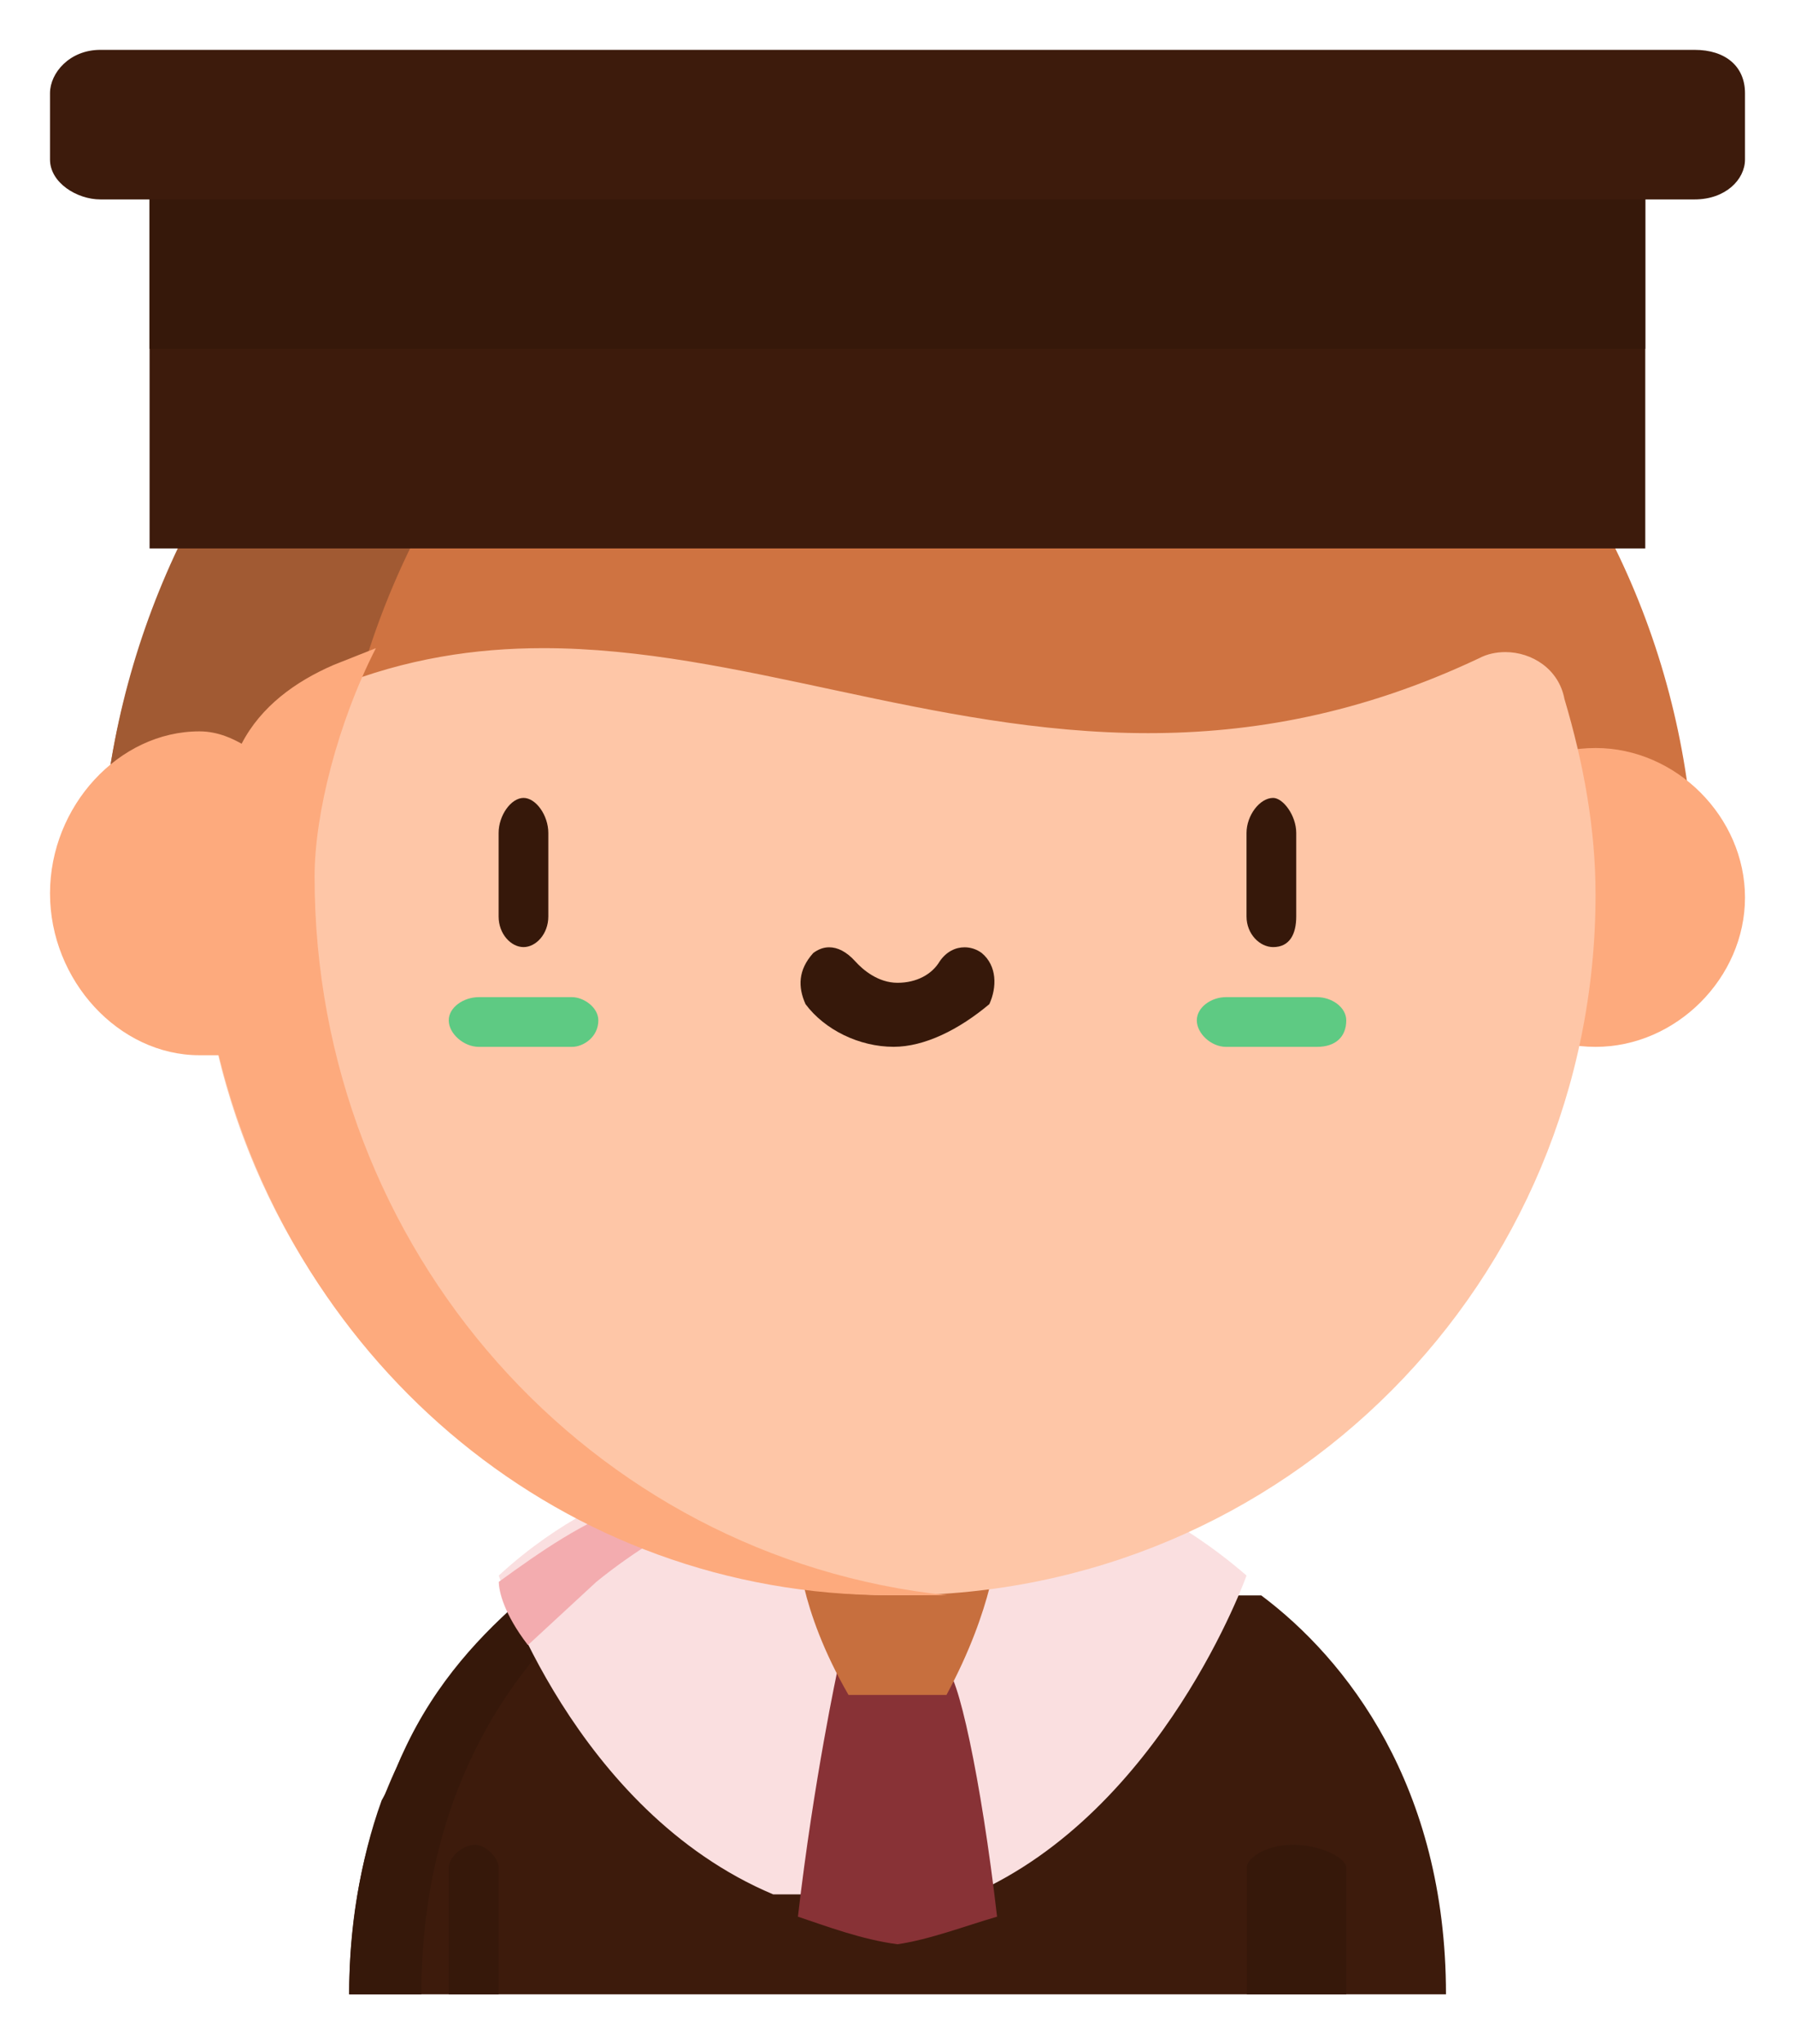 <svg width="36" height="41" xmlns="http://www.w3.org/2000/svg" xmlns:xlink="http://www.w3.org/1999/xlink" overflow="hidden"><defs><clipPath id="clip0"><rect x="294" y="363" width="36" height="41"/></clipPath></defs><g clip-path="url(#clip0)" transform="translate(-294 -363)"><path d="M304.785 395C303.009 396.271 301.003 398.813 301.003 403L323 403C323 398.813 320.994 396.271 319.296 395Z" fill="#3D1B0C" fill-rule="evenodd"/><path d="M304.552 395C303.682 395.75 302.74 396.72 302.089 398.142 301.943 398.44 301.87 398.738 301.654 399.111 301.219 400.307 301.003 401.729 301.003 403L302.451 403C302.451 398.813 304.406 396.271 306 395Z" fill="#36180A" fill-rule="evenodd"/><path d="M306.475 393.004C306.475 393.004 305.28 393.424 304.003 394.601 304.003 394.601 305.517 399.314 309.507 400.996L313.493 400.996C317.325 399.314 319 394.601 319 394.601 317.643 393.424 316.448 393.004 316.448 393.004Z" fill="#FADFE0" fill-rule="evenodd"/><path d="M307.039 393C307.039 393 306.94 393 306.648 393.183 305.665 393.545 304.884 394.09 304.004 394.727 304.004 394.906 304.099 395.36 304.588 395.996L305.961 394.727C307.528 393.454 308.996 393 308.996 393Z" fill="#F3ACAF" fill-rule="evenodd"/><path d="M311.919 395 310.802 396.473C310.802 396.473 310.322 398.684 310.003 401.443 310.56 401.629 311.282 401.903 312 401.996 312.641 401.903 313.359 401.629 313.997 401.443 313.678 398.684 313.198 396.473 312.96 396.473L311.919 395Z" fill="#883236" fill-rule="evenodd"/><path d="M310 394.004C310 394.004 310 395.236 311.018 396.996L312.982 396.996C313.932 395.236 314 394.004 314 394.004Z" fill="#C76F3E" fill-rule="evenodd"/><path d="M303.534 400C303.268 400 303 400.26 303 400.457L303 403 304 403 304 400.457C304 400.26 303.732 400 303.534 400Z" fill="#36180A" fill-rule="evenodd"/><path d="M319.933 400C319.402 400 319.006 400.26 319.006 400.457L319.006 403 321 403 321 400.457C321 400.26 320.469 400 319.933 400Z" fill="#36180A" fill-rule="evenodd"/><path d="M312.038 365C307.792 365 303.785 366.643 300.718 369.678 297.651 372.712 296 376.732 296 380.997L328 380.997C328 376.732 326.349 372.712 323.282 369.678 320.374 366.643 316.204 365 312.038 365Z" fill="#CF7341" fill-rule="evenodd"/><path d="M311.691 365.003C307.461 365.003 303.54 366.643 300.618 369.595 297.618 372.712 296.003 376.732 296.003 380.997L300.618 380.997C300.618 376.815 302.233 372.795 305.233 369.76 307.616 367.298 310.693 365.741 314 365.248 313.228 365.083 312.46 365.003 311.691 365.003Z" fill="#A15A33" fill-rule="evenodd"/><path d="M297 365 297 374 326.997 374 326.997 365Z" fill="#3D1B0C" fill-rule="evenodd"/><path d="M326.002 378.003C324.31 378.003 323.003 379.385 323.003 381.002 323.003 382.615 324.31 383.997 326.002 383.997 327.615 383.997 328.997 382.615 328.997 381.002 328.997 379.385 327.615 378.003 326.002 378.003Z" fill="#FDAA7D" fill-rule="evenodd"/><path d="M304.897 376C303.526 376 302.144 376.209 300.724 376.776 299.091 377.427 298 379.143 298 380.941 298 388.624 304.299 394.997 312 394.997 319.779 394.997 326 388.707 326 380.941 326 379.634 325.765 378.327 325.376 377.019 325.262 376.415 324.72 376.079 324.191 376.079 324.008 376.079 323.825 376.117 323.665 376.202 321.288 377.325 319.096 377.705 317.026 377.705 312.647 377.705 308.813 376 304.897 376Z" fill="#FEC6A7" fill-rule="evenodd"/><path d="M301.539 376 300.693 376.336C299.925 376.668 299.234 377.168 298.846 377.917 298.694 377.833 298.388 377.669 298 377.669 296.385 377.669 295.003 379.166 295.003 380.919 295.003 382.668 296.385 384.165 298 384.165L298.388 384.165C299.925 390.414 305.308 394.996 311.844 394.996L312.997 394.996C305.847 394.248 300.309 388.084 300.309 380.583 300.309 379.334 300.771 377.501 301.539 376Z" fill="#FDAA7D" fill-rule="evenodd"/><path d="M319.534 379.004C319.265 379.004 319 379.355 319 379.707L319 381.382C319 381.734 319.265 381.996 319.534 381.996 319.866 381.996 319.997 381.734 319.997 381.382L319.997 379.707C319.997 379.355 319.732 379.004 319.534 379.004Z" fill="#36180A" fill-rule="evenodd"/><path d="M318.586 383C318.295 383 318.003 383.201 318.003 383.466 318.003 383.732 318.295 383.997 318.586 383.997L320.414 383.997C320.782 383.997 321 383.799 321 383.466 321 383.201 320.708 383 320.414 383Z" fill="#5ECA83" fill-rule="evenodd"/><path d="M304.5 379.004C304.249 379.004 304 379.355 304 379.707L304 381.382C304 381.734 304.249 381.996 304.5 381.996 304.749 381.996 304.997 381.734 304.997 381.382L304.997 379.707C304.997 379.355 304.749 379.004 304.5 379.004Z" fill="#36180A" fill-rule="evenodd"/><path d="M303.601 383C303.302 383 303 383.201 303 383.466 303 383.732 303.302 383.997 303.601 383.997L305.474 383.997C305.701 383.997 306 383.799 306 383.466 306 383.201 305.701 383 305.474 383Z" fill="#5ECA83" fill-rule="evenodd"/><path d="M310.629 382C310.513 382 310.406 382.043 310.31 382.115 310.003 382.457 310.003 382.799 310.155 383.14 310.539 383.655 311.232 383.996 311.923 383.996 312.539 383.996 313.229 383.655 313.842 383.14 313.997 382.799 313.997 382.371 313.69 382.115 313.594 382.043 313.471 382 313.345 382 313.168 382 312.981 382.083 312.845 382.284 312.69 382.543 312.384 382.712 312 382.712 311.616 382.712 311.31 382.457 311.155 382.284 310.974 382.083 310.794 382 310.629 382Z" fill="#36180A" fill-rule="evenodd"/><path d="M297 365 297 369.996 326.997 369.996 326.997 365Z" fill="#36180A" fill-rule="evenodd"/><path d="M296.013 364C295.392 364 295.003 364.467 295.003 364.868L295.003 366.2C295.003 366.667 295.546 367 296.013 367L327.987 367C328.608 367 328.997 366.6 328.997 366.2L328.997 364.868C328.997 364.333 328.608 364 327.987 364Z" fill="#3D1B0C" fill-rule="evenodd"/></g></svg>